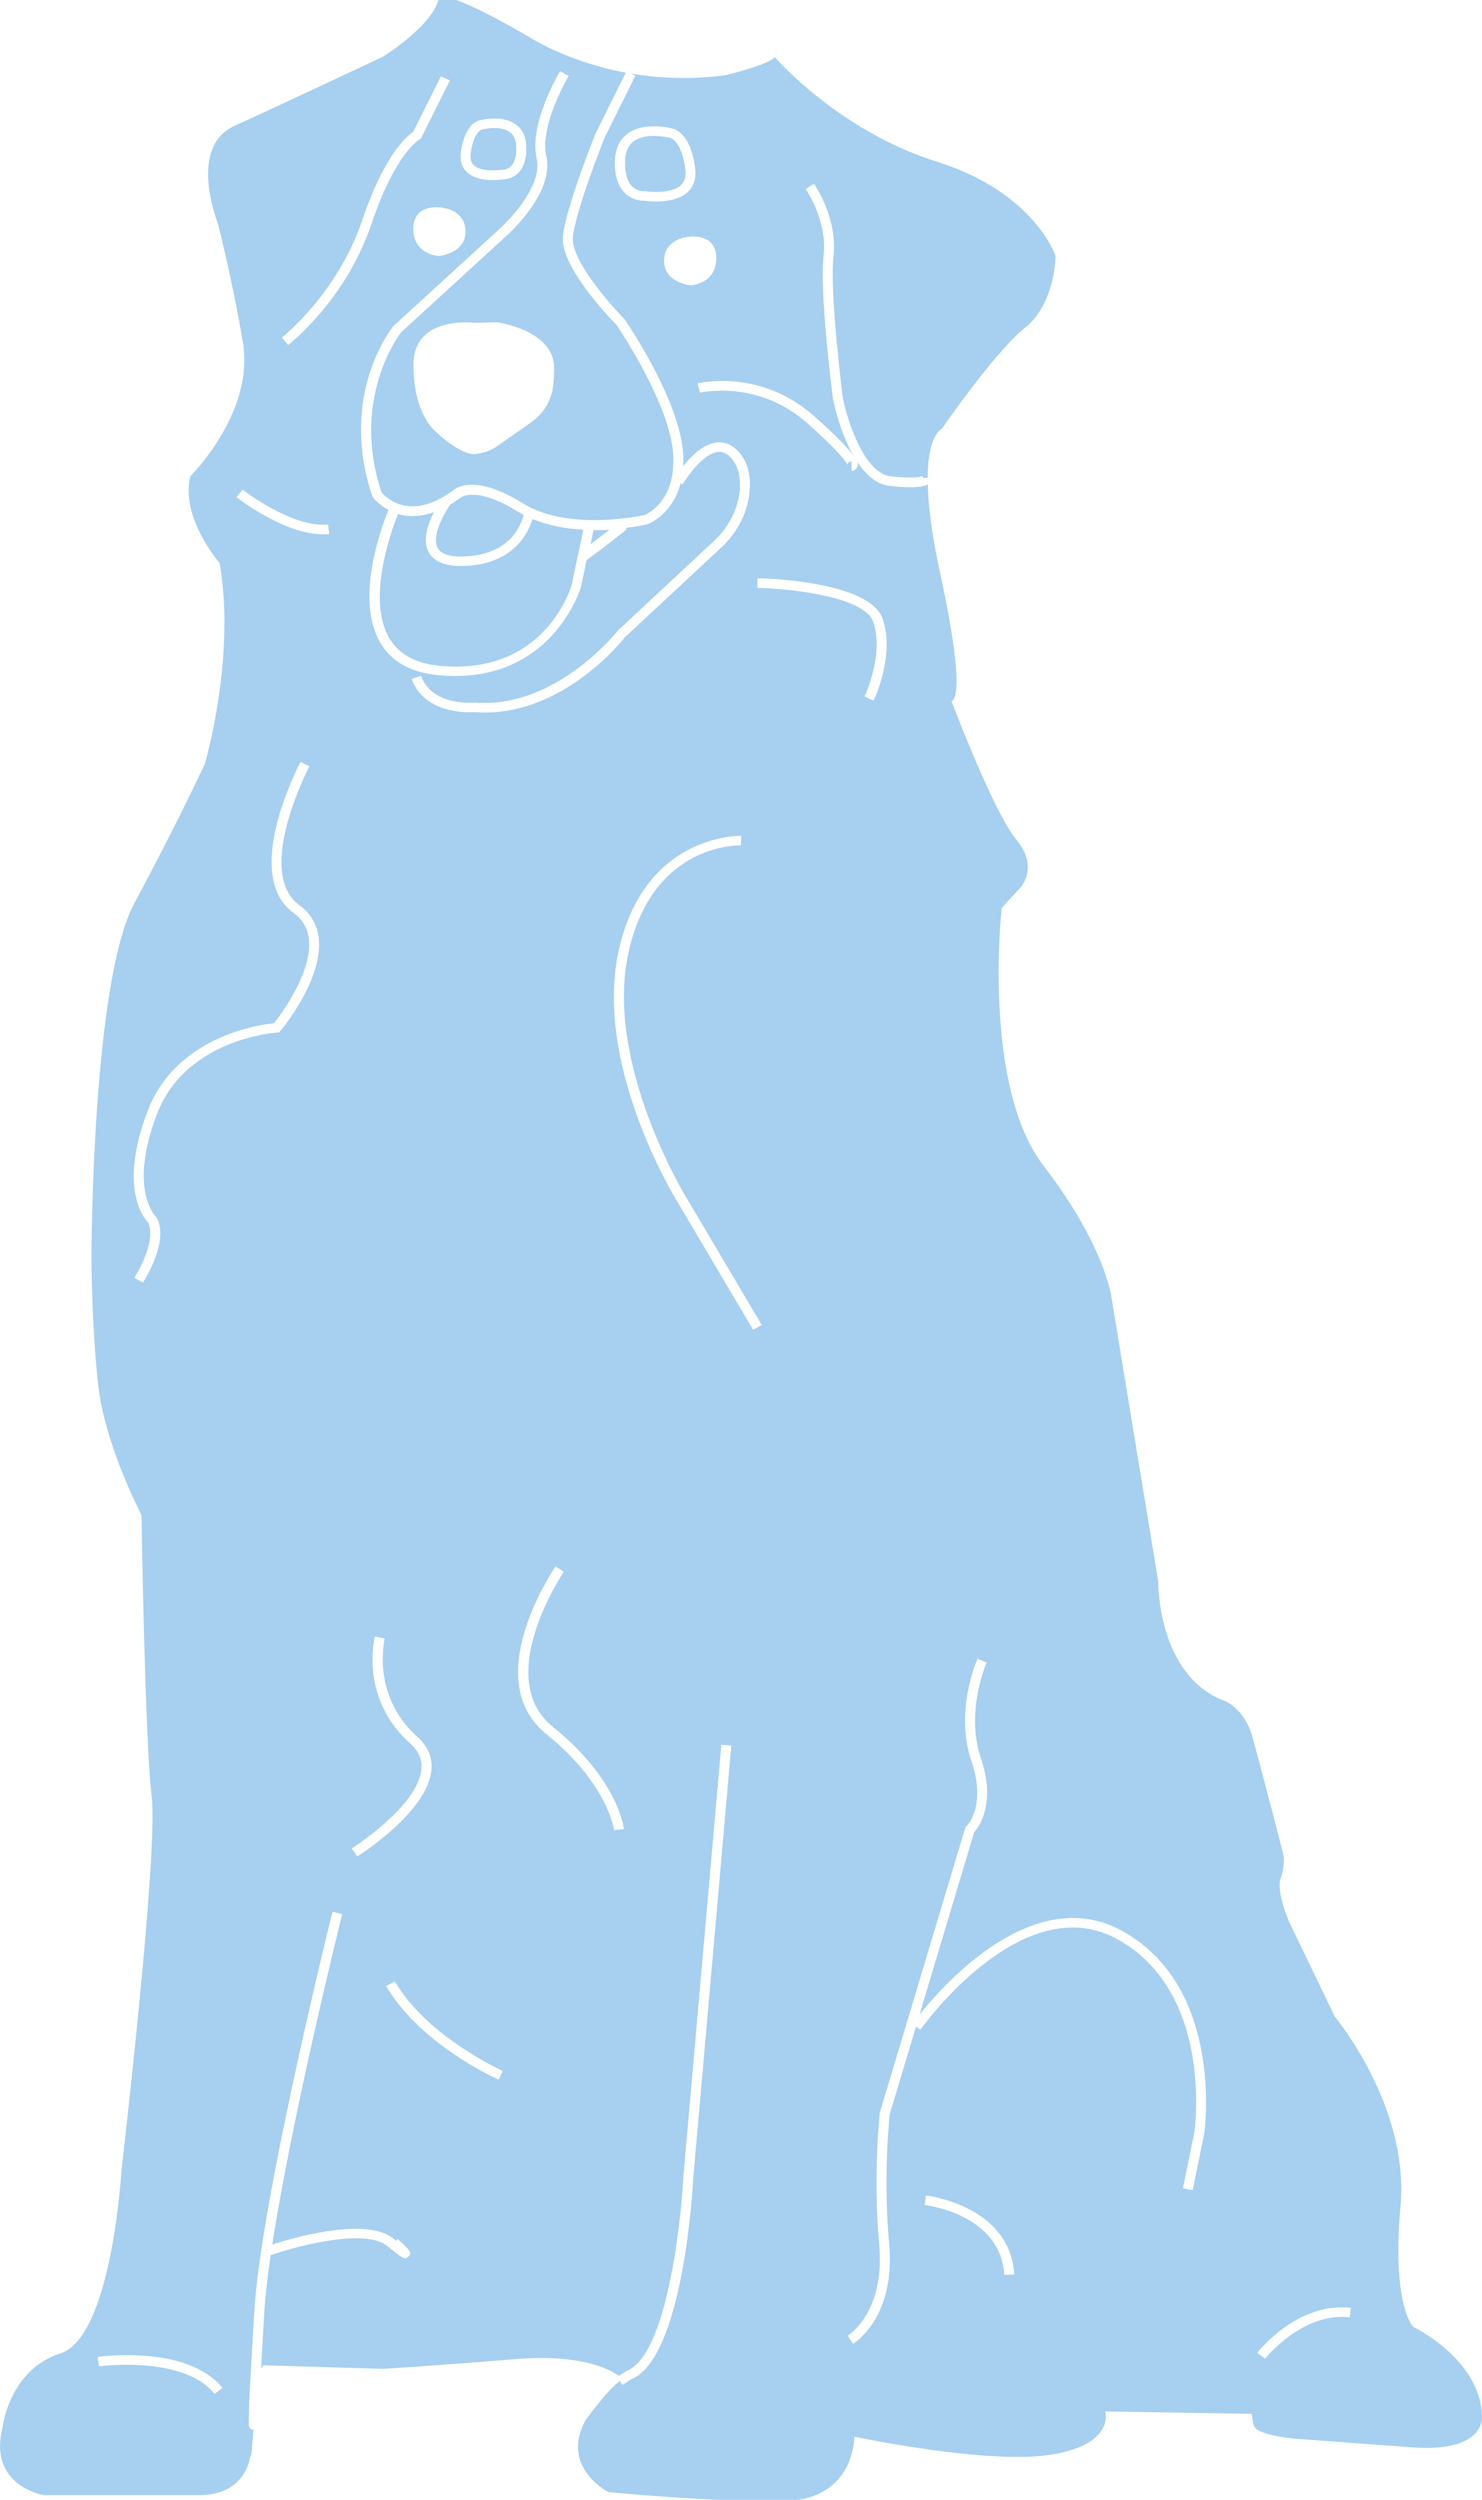 <?xml version="1.0" encoding="UTF-8"?>
<svg xmlns="http://www.w3.org/2000/svg" version="1.1" viewBox="0 0 175.66 296.14">
  <defs>
    <style>
      .cls-1 {
        fill: #a6cff0;
      }
    </style>
  </defs>
  <!-- Generator: Adobe Illustrator 28.7.1, SVG Export Plug-In . SVG Version: 1.2.0 Build 142)  -->
  <g>
    <g id="Capa_1">
      <g>
        <path class="cls-1" d="M70.53,62.8c-.06,0-.12,0-.18,0l-.35,1.67c.65-.49,1.46-1.11,2.23-1.71-.54.03-1.11.05-1.7.05Z"/>
        <path class="cls-1" d="M175.65,286.06c-.3-6.65-8.14-10.41-8.14-10.41,0,0-2.56-2.46-1.51-14.32,1.06-11.86-7.77-22.4-7.77-22.4l-5.43-11.26s-1.56-3.57-1.01-5.11c.55-1.54.35-2.77.35-2.77,0,0-2.71-10.56-3.7-14.03-.98-3.47-3.32-4.27-3.32-4.27-7.99-3.04-7.84-14.18-7.84-14.18l-5.53-33.56s-.7-6.08-8.04-15.62-4.98-30.57-4.98-30.57l2.26-2.46s2.19-2.39-.53-5.64c-2.71-3.25-7.69-16.42-7.69-16.42,0,0,2.04.36-1.36-15.26-1-4.59-1.38-7.94-1.44-10.39-.44.22-1.14.33-2.12.33-.66,0-1.45-.05-2.36-.15-1.63-.18-2.92-1.38-3.92-2.9.15.36.08.53.02.68-.12.3-.42.44-.66.44v-1.13c-.2,0-.31.1-.37.16-.1.12-.1.24-.1.28-.02-.09-.32-1-4.77-4.96-5.88-5.23-12.66-3.63-12.72-3.62l-.29-1.1c.3-.07,7.47-1.76,13.82,3.88,2.66,2.36,3.97,3.75,4.6,4.6-1.61-2.87-2.32-6.4-2.37-6.64-.07-.55-1.62-12.69-1.11-17.02.47-4.06-2.09-7.81-2.12-7.84l.98-.63c.12.17,2.83,4.13,2.31,8.6-.49,4.2,1.09,16.59,1.1,16.72.48,2.45,2.45,8.99,5.72,9.34,3.26.36,3.82-.06,3.84-.08,0,0-.09.08-.09.26h.59c.04-5.2,1.69-5.82,1.69-5.82,0,0,6.23-9.06,9.85-11.96s3.62-8.49,3.62-8.49c0,0-2.41-7.52-14.08-11.19-11.66-3.66-19.21-12.39-19.21-12.39-.6.89-5.79,2.14-5.79,2.14-4.18.57-7.99.37-11.26-.19l.54.25-3.64,7.33s-3.38,8.42-3.77,11.76c-.3,2.62,4.28,7.89,6.08,9.71l.06.08c.27.39,6.53,9.54,6.93,15.89.03.54.03,1.04,0,1.52.93-1.19,2.36-2.64,3.94-2.83.93-.11,1.78.21,2.51.96,1.08,1.09,1.57,2.62,1.45,4.55-.15,2.58-1.36,5.06-3.42,6.97l-11.37,10.59c-.57.72-7.28,8.92-16.58,8.92-.4,0-.8-.01-1.21-.05-.64.05-5.94.32-7.5-3.92l1.11-.38c1.34,3.66,6.27,3.17,6.32,3.17h.06s.06,0,.06,0c9.52.75,16.75-8.36,16.82-8.45l.06-.07,11.4-10.62c1.84-1.72,2.93-3.93,3.07-6.23.09-1.61-.29-2.85-1.13-3.71-.47-.48-.96-.67-1.5-.61-1.69.21-3.56,2.84-4.14,3.84l-.25-.13c-.96,3.72-3.76,4.79-3.91,4.85l-.07.02c-.12.03-1.08.24-2.52.42l.13.14c-1.66,1.38-4.24,3.29-4.77,3.68l-.67,3.18c-.04.15-3.17,10.54-14.9,10.54-.67,0-1.38-.03-2.11-.11-3.13-.31-5.39-1.56-6.71-3.72-3.13-5.11.02-13.67.9-15.84-1.19-.63-1.82-1.47-1.85-1.52l-.08-.15c-3.97-11.91,2.24-19.77,2.51-20.1l.06-.06,12.67-11.59c.05-.05,5.08-4.63,4.26-8.22-.94-4.12,2.63-10.09,2.78-10.34l1.02.57c-.04.06-3.49,5.84-2.65,9.53.97,4.22-4.37,9.08-4.6,9.29l-12.63,11.56c-.41.54-5.92,8.02-2.32,18.93.22.27,1.23,1.36,2.93,1.62,1.66.25,3.51-.35,5.5-1.78.4-.38,2.66-2.05,8.36,1.49,5.26,3.27,13.72,1.52,14.38,1.38.38-.16,3.77-1.69,3.41-7.23-.37-5.85-6.26-14.62-6.71-15.29-.85-.87-6.77-7.02-6.36-10.58.41-3.49,3.72-11.73,3.86-12.08l3.59-7.23c-7.16-1.34-11.62-4.33-11.62-4.33C52.08-1.77,52.02-.22,52.02-.22c-.7,3.28-6.64,6.94-6.64,6.94,0,0-12.07,5.69-17.6,8.2-5.53,2.51-2.01,11.38-2.01,11.38,0,0,1.61,5.98,3.02,14.27,1.41,8.29-6.23,15.86-6.23,15.86-1.21,4.92,3.47,10.27,3.47,10.27,1.96,11.28-1.76,23.82-1.76,23.82,0,0-3.32,7.14-8.35,16.49-5.03,9.35-5.08,41.76-5.08,41.76,0,0,0,8.2.8,15.33.8,7.14,5.13,15.38,5.13,15.38,0,0,.4,26.62,1.21,33.37.8,6.75-3.59,44.33-3.59,44.33,0,0-1.13,19.67-7.24,21.62-6.11,1.95-6.86,8.83-6.86,8.83-1.73,6.87,4.9,7.96,4.9,7.96h18.4c5.81,0,6.11-4.85,6.11-4.85,0,0,0,1.73.33-2.9-.44-.03-.53-.32-.54-.63h0s0,0,0,0c0-.1,0-.2,0-.29.01-.27.04-2.48.08-3.27.09-1.6.26-4.52.57-9.82.77-13.19,9.18-47.01,9.27-47.35l1.15.26c-.07.28-5.91,23.77-8.29,39.16,2.83-.91,11.2-3.28,14.39-.69.1.08.2.16.29.23l.19-.19c1.43,1.31,1.73,1.59,1.29,2.05-.14.14-.25.23-.4.23-.33,0-.83-.41-2.13-1.46-2.62-2.12-10.57-.03-13.82,1.09-.38,2.56-.64,4.86-.75,6.73-.17,2.89-.3,5.07-.39,6.71.2-.4.35-.4.35-.4l14.03.43s6.11-.36,15.84-1.16c7.58-.62,11.04,1.16,12.2,1.98l.92-.6c4.65-1.71,6.43-17.2,6.72-23.03l4.5-51.13,1.18.1-4.5,51.11c-.04.86-1.15,21.53-7.4,23.98l-.97.65-.34-.46c-1.57,1.14-4.08,4.66-4.08,4.66-3.02,5.59,2.71,8.49,2.71,8.49,0,0,12.57,1.25,20.91,1.06,8.35-.19,8.25-7.62,8.25-7.62,0,0,15.89,3.38,23.43,2.12,7.54-1.25,6.31-5.11,6.31-5.11l17.35.29.23,1.3c.23,1.3,5.2,1.66,5.2,1.66,0,0,4.75.36,13.65,1.01,8.9.65,8.25-3.86,8.25-3.86ZM76.27,23.78h0c-.3,0-1.31-.06-2.16-.87-.9-.85-1.31-2.22-1.21-4.07.08-1.36.6-2.39,1.55-3.06,1.8-1.26,4.52-.71,4.97-.61.49.04,2.41.48,2.97,4.73.16,1.21-.14,2.18-.89,2.87-.99.91-2.56,1.1-3.73,1.1-.73,0-1.31-.08-1.5-.11ZM81.88,33.8s-3.17-.28-3.17-2.89,2.82-2.85,2.82-2.85c0,0,3.37-.58,3.37,2.51s-3.02,3.23-3.02,3.23ZM65.55,45.78c-.2,1.69-1.13,3.22-2.56,4.23l-3.75,2.62s-1.13,1.01-2.94,1.16c-1.81.14-4.75-2.75-4.75-2.75,0,0-2.56-2.03-2.54-7.88.03-5.86,7.29-4.92,7.29-4.92l2.63-.06s6.75.91,6.75,5.4c0,.86-.05,1.59-.12,2.2ZM54.63,18.05c.45-3.4,2.02-3.8,2.45-3.84.38-.09,2.56-.52,4.02.5.78.55,1.21,1.39,1.27,2.51.08,1.49-.25,2.61-.99,3.31-.7.66-1.51.72-1.78.72h0c-.16.02-.61.08-1.18.08-.95,0-2.23-.16-3.04-.9-.63-.57-.88-1.37-.74-2.37ZM55.18,27.44c0,2.61-3.17,2.89-3.17,2.89,0,0-3.02-.14-3.02-3.23s3.37-2.51,3.37-2.51c0,0,2.82.24,2.82,2.85ZM25.44,283.59c-3.72-4.6-13.6-3.27-13.7-3.26l-.17-1.12c.43-.06,10.67-1.43,14.8,3.68l-.93.69ZM33.24,122.12l-.16.2h-.26c-.11.02-10.78.69-14.22,9.67-3.41,8.91-.18,12.09-.14,12.13l.07.08c.17.24,1.61,2.45-1.58,7.75l-1.02-.57c2.62-4.35,1.78-6.25,1.65-6.51-.52-.53-3.56-4.18-.08-13.27,3.39-8.84,13.2-10.2,14.98-10.38.82-1.04,4.63-6.14,4.12-10.05-.17-1.27-.76-2.26-1.82-3.03-6.15-4.48.55-17.33.84-17.87l1.05.51c-.07.13-6.55,12.55-1.18,16.46,1.31.95,2.07,2.23,2.28,3.8.63,4.83-4.31,10.84-4.53,11.09ZM38.29,63.3c-4.59,0-10.02-4.22-10.27-4.41l.75-.88c.06.05,5.9,4.57,10.12,4.12l.13,1.13c-.24.03-.48.04-.73.04ZM34.15,40.87l-.74-.88c.07-.05,6.59-5.22,9.49-13.81,2.64-7.83,5.32-10.05,6.06-10.54l3.3-6.6,1.07.49-3.46,6.92-.18.09s-2.82,1.57-5.66,9.99c-3.01,8.93-9.59,14.13-9.87,14.34ZM41.68,218.98c.08-.05,7.89-5.02,8.27-9.4.1-1.15-.33-2.14-1.31-3.02-6.02-5.37-4.27-12.41-4.19-12.7l1.15.27c-.02.07-1.64,6.69,3.85,11.6,1.25,1.12,1.82,2.44,1.69,3.95-.44,4.93-8.46,10.04-8.8,10.25l-.65-.95ZM59.1,246.37c-.38-.17-9.31-4.21-13.33-11.09l1.03-.55c3.83,6.56,12.71,10.57,12.8,10.61l-.5,1.03ZM72.78,216.81c0-.05-.69-5.46-8.03-11.39-7.95-6.42.72-19.29,1.09-19.84l.99.62c-.09.13-8.47,12.57-1.32,18.35,7.74,6.25,8.42,11.9,8.44,12.14l-1.18.12ZM89.27,157.53l-8.91-15.04c-.4-.65-10.02-16.34-7.02-29.91,3.06-13.81,14.39-13.57,14.51-13.56l-.04,1.13c-.44,0-10.46-.18-13.31,12.67-2.91,13.12,6.78,28.94,6.88,29.1l8.91,15.05-1.03.56ZM89.77,69.63l.03-1.13c1.36.03,13.33.43,14.83,4.83,1.46,4.31-.98,9.45-1.09,9.67l-1.07-.48s2.36-4.96,1.04-8.84c-1.05-3.09-10.27-3.97-13.73-4.04ZM119.04,269.51c-.42-7.25-9.34-8.28-9.43-8.29l.13-1.13c.1.01,10,1.16,10.48,9.36l-1.18.06ZM142.73,252.78l-1.36,6.68-1.16-.22,1.36-6.65c.02-.14,2.36-16.45-9.07-22.83-11.31-6.31-23.28,10.51-23.4,10.68l-.53-.34-3.11,10.36c-.07.63-.78,7.51-.07,15.39.78,8.63-4.06,11.68-4.27,11.81l-.64-.96c.18-.11,4.44-2.85,3.73-10.76-.75-8.35.07-15.59.08-15.66l.02-.09,10.12-33.73.11-.1c.1-.09,2.41-2.4.6-7.74-2.01-5.92.62-11.87.73-12.12l1.08.45c-.03.06-2.56,5.81-.69,11.32,1.84,5.42-.25,8.18-.79,8.78l-6.48,21.61c3.08-3.84,13.71-15.67,24.1-9.87,12.12,6.77,9.67,23.83,9.64,24ZM159.98,274.52c-5.61-.63-9.97,4.83-10.02,4.89l-.94-.68c.19-.25,4.79-6.05,11.1-5.33l-.14,1.13Z"/>
        <path class="cls-1" d="M59.45,20.11h.07s.06,0,.06,0c.05,0,.55,0,.98-.41.47-.46.69-1.3.62-2.43-.04-.77-.3-1.31-.79-1.65-.51-.36-1.18-.45-1.77-.45-.71,0-1.3.14-1.31.14l-.15.02s-1.01.15-1.37,2.86c-.08.63.04,1.09.39,1.4.8.73,2.63.62,3.27.52Z"/>
        <path class="cls-1" d="M79.31,16.31l-.12-.02s-2.56-.62-4.03.41c-.66.46-1,1.18-1.06,2.2-.08,1.48.21,2.58.84,3.19.6.58,1.32.56,1.35.55h.06s.07,0,.07,0c.83.14,3.21.28,4.27-.69.47-.44.65-1.06.54-1.91-.48-3.59-1.9-3.75-1.91-3.75Z"/>
        <path class="cls-1" d="M54.83,65.92c5.63-.11,6.96-3.75,7.24-4.93-.22-.12-.45-.23-.66-.36-5.13-3.2-6.88-1.64-6.89-1.63l-.07.06c-.36.26-.73.49-1.08.71-.73,1.04-2.26,3.76-1.48,5.16.39.69,1.39,1.04,2.95,1Z"/>
        <path class="cls-1" d="M46.22,75.71c1.12,1.83,3.08,2.89,5.81,3.16.7.07,1.37.1,2.01.1,10.79,0,13.6-9.25,13.72-9.67l1.38-6.55c-1.98-.1-4.09-.46-6.01-1.26-.5,1.63-2.29,5.44-8.28,5.56-.07,0-.15,0-.22,0-1.93,0-3.2-.54-3.8-1.6-.8-1.43-.1-3.39.61-4.78-1.2.43-2.35.57-3.46.4-.28-.04-.55-.11-.8-.18-.84,2.08-3.79,10.23-.97,14.82Z"/>
      </g>
    </g>
  </g>
</svg>